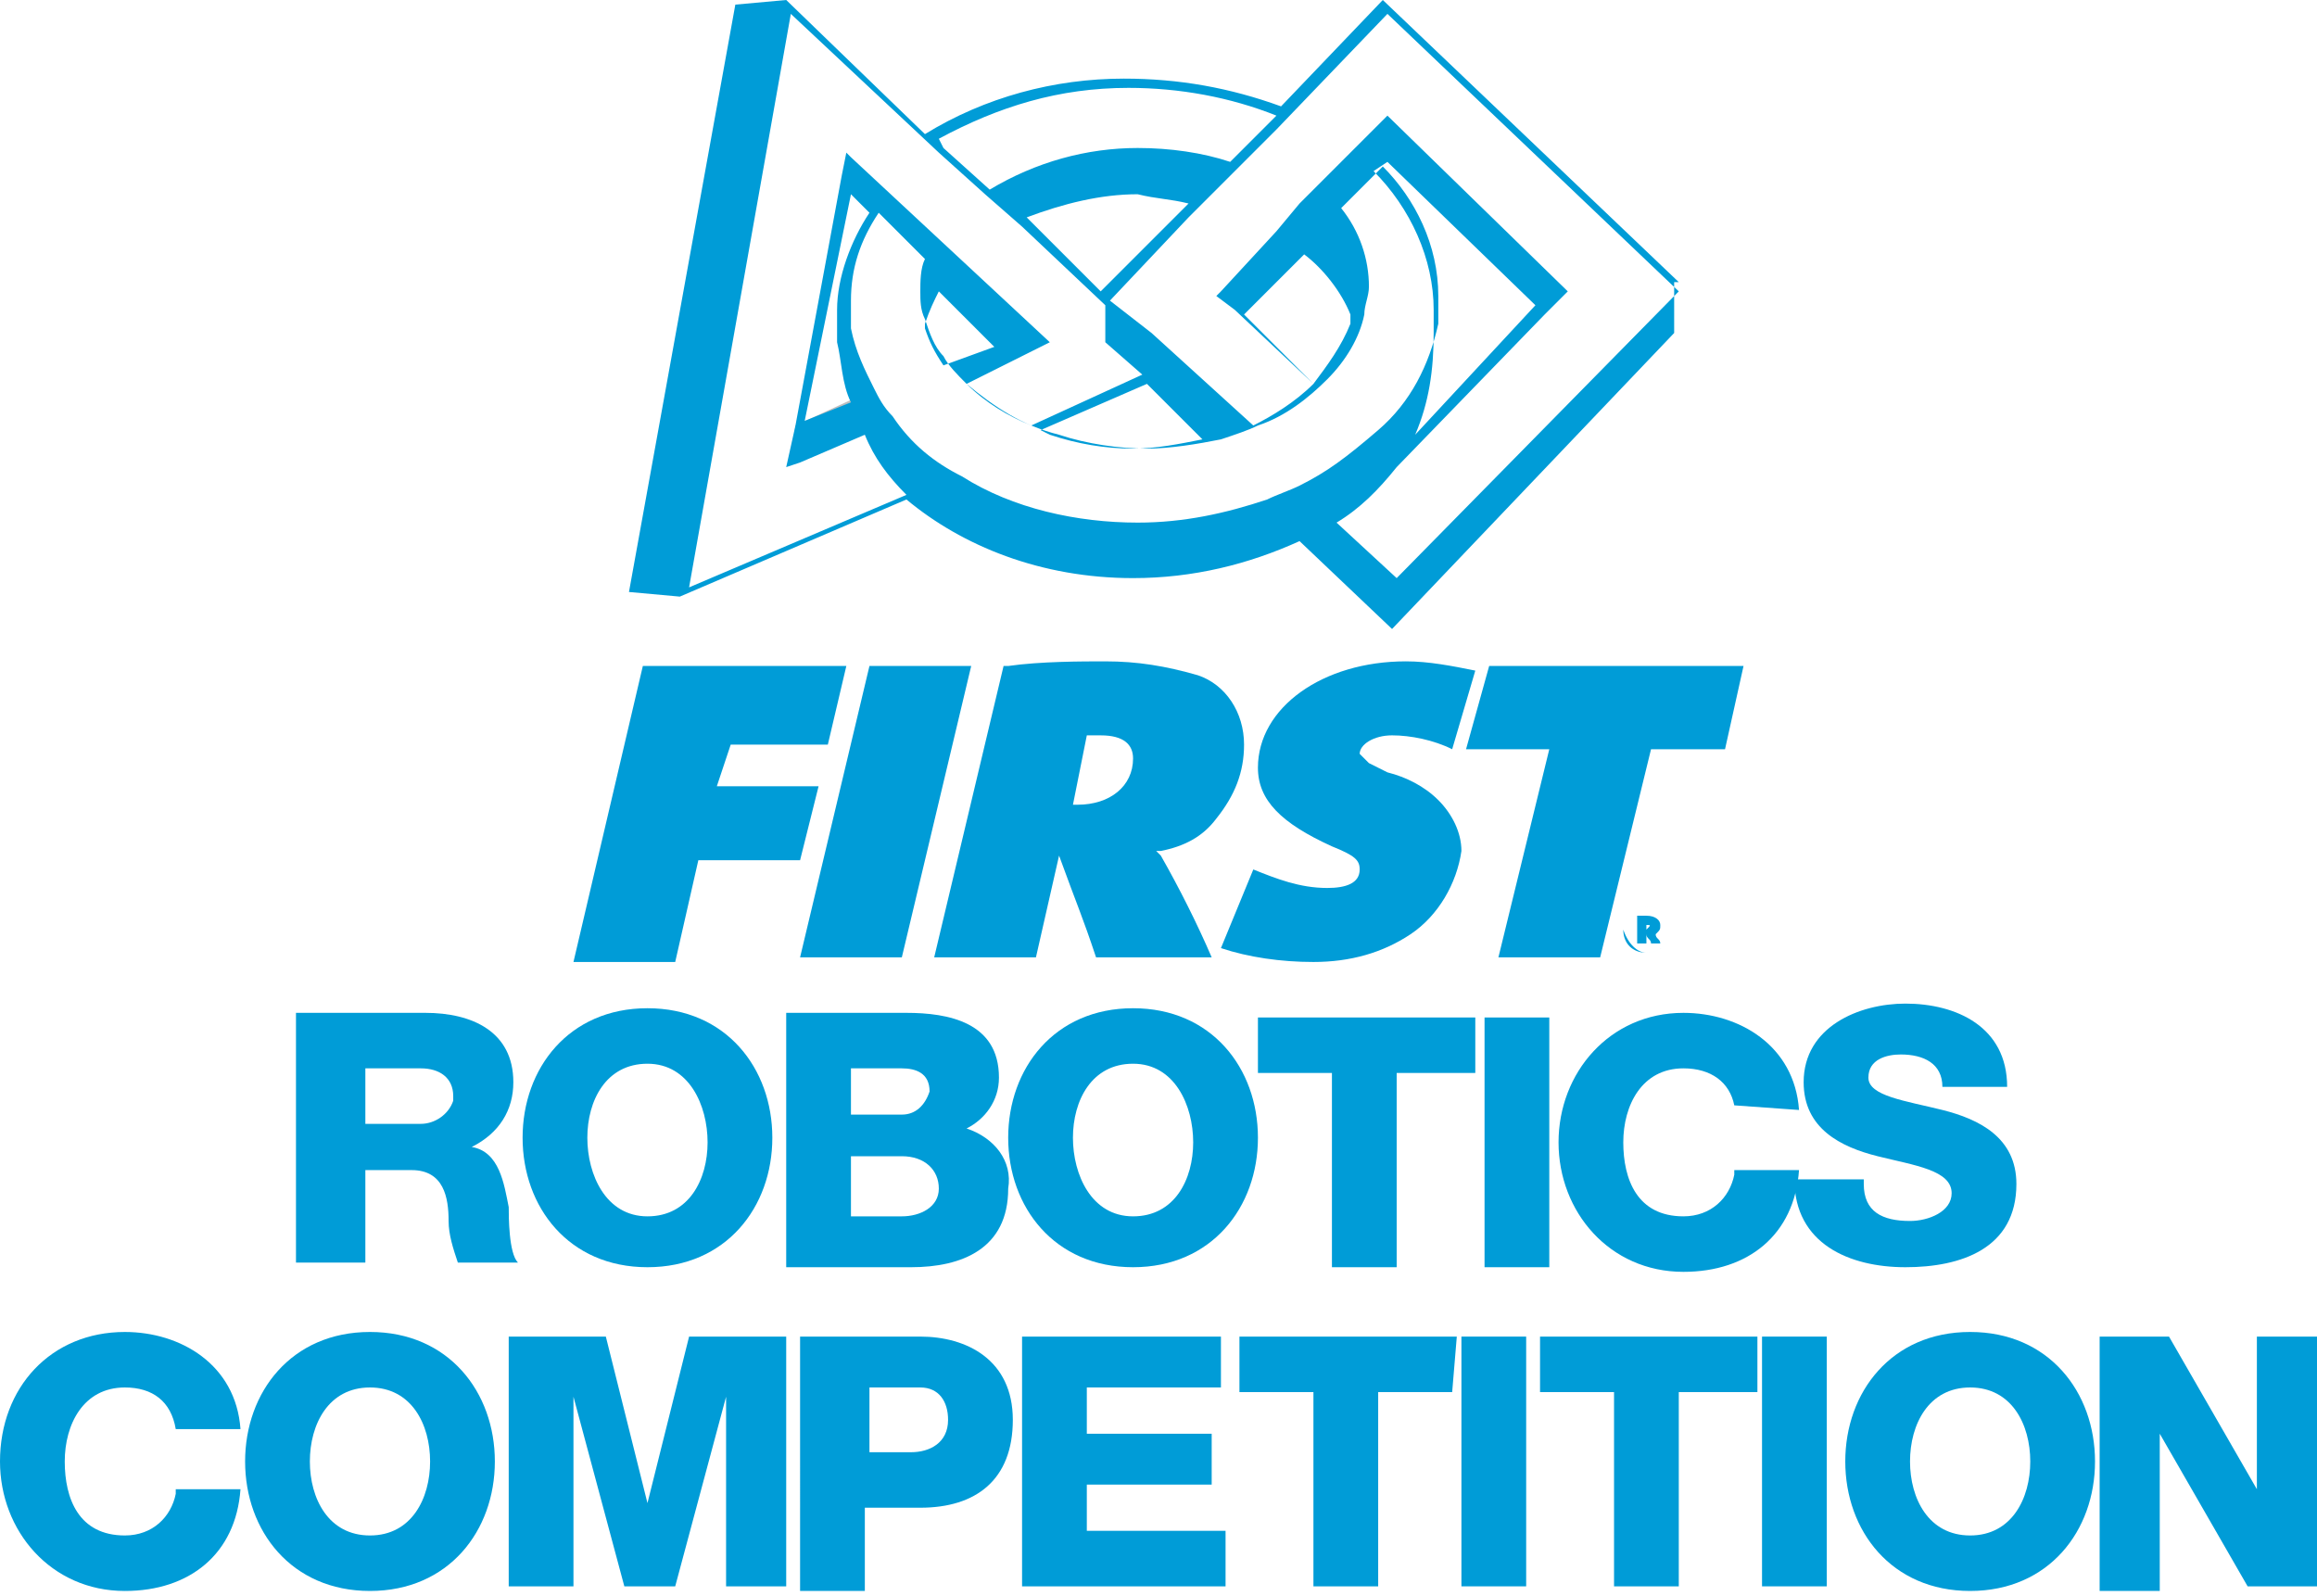<?xml version="1.0" encoding="utf-8"?>
<!-- Generator: Adobe Illustrator 26.0.2, SVG Export Plug-In . SVG Version: 6.00 Build 0)  -->
<svg version="1.1" id="Layer_2_00000101090940547026501170000011348645105961246618_"
	 xmlns="http://www.w3.org/2000/svg" xmlns:xlink="http://www.w3.org/1999/xlink" x="0px" y="0px" viewBox="0 0 50.1 34.5"
	 style="enable-background:new 0 0 50.1 34.5;" xml:space="preserve">
<style type="text/css">
	.st0{fill:#009CD7;}
	.st1{fill:#BCBEC0;}
	.st2{fill:none;}
</style>
<g>
	<path class="st0" d="M6.4,21.9h2.8c1,0,1.9,0.4,1.9,1.5c0,0.6-0.3,1.1-0.9,1.4l0,0c0.6,0.1,0.7,0.8,0.8,1.3c0,0.2,0,1,0.2,1.2H9.9
		c-0.1-0.3-0.2-0.6-0.2-0.9c0-0.5-0.1-1.1-0.8-1.1H7.9v2H6.4V21.9z M7.9,24.3h1.2c0.3,0,0.6-0.2,0.7-0.5c0,0,0-0.1,0-0.1
		c0-0.4-0.3-0.6-0.7-0.6H7.9V24.3z"/>
	<path class="st0" d="M14,21.8c1.7,0,2.7,1.3,2.7,2.8s-1,2.8-2.7,2.8s-2.7-1.3-2.7-2.8C11.3,23.1,12.3,21.8,14,21.8z M14,26.3
		c0.9,0,1.3-0.8,1.3-1.6S14.9,23,14,23s-1.3,0.8-1.3,1.6S13.1,26.3,14,26.3L14,26.3z"/>
	<path class="st0" d="M17,21.9h2.6c0.9,0,2,0.2,2,1.4c0,0.5-0.3,0.9-0.7,1.1c0.6,0.2,1,0.7,0.9,1.3c0,1.3-1,1.7-2.1,1.7H17V21.9z
		 M18.4,24.1h1.1c0.3,0,0.5-0.2,0.6-0.5c0,0,0,0,0,0c0-0.4-0.3-0.5-0.6-0.5h-1.1V24.1z M18.4,26.3h1.1c0.4,0,0.8-0.2,0.8-0.6
		c0-0.4-0.3-0.7-0.8-0.7h-1.1L18.4,26.3z"/>
	<path class="st0" d="M24.5,21.8c1.7,0,2.7,1.3,2.7,2.8s-1,2.8-2.7,2.8c-1.7,0-2.7-1.3-2.7-2.8C21.8,23.1,22.8,21.8,24.5,21.8z
		 M24.5,26.3c0.9,0,1.3-0.8,1.3-1.6S25.4,23,24.5,23c-0.9,0-1.3,0.8-1.3,1.6S23.6,26.3,24.5,26.3L24.5,26.3z"/>
	<path class="st0" d="M31.8,23.2h-1.6v4.2h-1.4v-4.2h-1.6v-1.2h4.7V23.2z"/>
	<path class="st0" d="M32.1,22h1.4v5.4h-1.4V22z"/>
	<path class="st0" d="M37.5,23.9c-0.1-0.5-0.5-0.8-1.1-0.8c-0.9,0-1.3,0.8-1.3,1.6c0,0.8,0.3,1.6,1.3,1.6c0.6,0,1-0.4,1.1-0.9
		c0,0,0-0.1,0-0.1h1.4c-0.1,1.4-1.1,2.2-2.5,2.2c-1.6,0-2.7-1.3-2.7-2.8s1.1-2.8,2.7-2.8c1.2,0,2.4,0.7,2.5,2.1L37.5,23.9z"/>
	<path class="st0" d="M40.3,25.6c0,0.6,0.4,0.8,1,0.8c0.4,0,0.9-0.2,0.9-0.6c0-0.5-0.8-0.6-1.6-0.8c-0.8-0.2-1.6-0.6-1.6-1.6
		c0-1.2,1.2-1.7,2.2-1.7c1.1,0,2.2,0.5,2.2,1.8h-1.4c0-0.5-0.4-0.7-0.9-0.7c-0.3,0-0.7,0.1-0.7,0.5c0,0.4,0.8,0.5,1.6,0.7
		c0.8,0.2,1.6,0.6,1.6,1.6c0,1.4-1.2,1.8-2.4,1.8c-1.2,0-2.4-0.5-2.4-1.9H40.3z"/>
	<path class="st0" d="M3.8,30.9C3.7,30.3,3.3,30,2.7,30c-0.9,0-1.3,0.8-1.3,1.6c0,0.8,0.3,1.6,1.3,1.6c0.6,0,1-0.4,1.1-0.9
		c0,0,0-0.1,0-0.1h1.4c-0.1,1.4-1.1,2.2-2.5,2.2c-1.6,0-2.7-1.3-2.7-2.8c0-1.6,1.1-2.8,2.7-2.8c1.2,0,2.4,0.7,2.5,2.1L3.8,30.9z"/>
	<path class="st0" d="M8,28.8c1.7,0,2.7,1.3,2.7,2.8s-1,2.8-2.7,2.8s-2.7-1.3-2.7-2.8C5.3,30.1,6.3,28.8,8,28.8z M8,33.2
		c0.9,0,1.3-0.8,1.3-1.6S8.9,30,8,30s-1.3,0.8-1.3,1.6C6.7,32.4,7.1,33.2,8,33.2z"/>
	<path class="st0" d="M11,28.9h2.1l0.9,3.6h0l0.9-3.6H17v5.4h-1.3v-4.1h0l-1.1,4.1h-1.1l-1.1-4.1l0,0v4.1H11V28.9z"/>
	<path class="st0" d="M17.3,28.9h2.6c1,0,2,0.5,2,1.8c0,1.3-0.8,1.9-2,1.9h-1.2v1.8h-1.4V28.9z M18.7,31.4h1c0.4,0,0.8-0.2,0.8-0.7
		c0-0.4-0.2-0.7-0.6-0.7c0,0-0.1,0-0.1,0h-1V31.4z"/>
	<path class="st0" d="M22.1,28.9h4.3V30h-2.9v1h2.7v1.1h-2.7v1h3v1.2h-4.4V28.9z"/>
	<path class="st0" d="M31.4,30.1h-1.6v4.2h-1.4v-4.2h-1.6v-1.2h4.7L31.4,30.1z"/>
	<path class="st0" d="M31.6,28.9H33v5.4h-1.4V28.9z"/>
	<path class="st0" d="M37.9,30.1h-1.6v4.2h-1.4v-4.2h-1.6v-1.2h4.7V30.1z"/>
	<path class="st0" d="M38.1,28.9h1.4v5.4h-1.4V28.9z"/>
	<path class="st0" d="M42.6,28.8c1.7,0,2.7,1.3,2.7,2.8s-1,2.8-2.7,2.8s-2.7-1.3-2.7-2.8C39.9,30.1,40.9,28.8,42.6,28.8z M42.6,33.2
		c0.9,0,1.3-0.8,1.3-1.6S43.5,30,42.6,30s-1.3,0.8-1.3,1.6C41.3,32.4,41.7,33.2,42.6,33.2z"/>
	<path class="st0" d="M45.4,28.9h1.5l1.9,3.3h0v-3.3h1.3v5.4h-1.5L46.7,31h0v3.4h-1.3L45.4,28.9z"/>
	<path class="st1" d="M17.2,9.2L17.1,10l1.6-0.7c-0.1-0.2-0.2-0.4-0.2-0.7L17.2,9.2z"/>
	<line class="st2" x1="17.2" y1="9.2" x2="17.2" y2="9.2"/>
	<path class="st0" d="M36.3,6.1L36.3,6.1L29.9,0l-2.2,2.3c-1.1-0.4-2.2-0.6-3.4-0.6c-1.5,0-3,0.4-4.3,1.2l-3-2.9l0,0l0,0l-1.1,0.1
		l-2.3,12.7l1.1,0.1l0,0l4.9-2.1l0,0c1.2,1,2.9,1.7,4.9,1.7c1.3,0,2.5-0.3,3.6-0.8l2,1.9l6.1-6.4V6.1L36.3,6.1L36.3,6.1z M24.4,1.9
		c1.1,0,2.2,0.2,3.2,0.6l0,0l-1,1l0,0c-0.6-0.2-1.3-0.3-2-0.3c-1.1,0-2.2,0.3-3.2,0.9l0,0l-1-0.9L20.3,3C21.6,2.3,22.9,1.9,24.4,1.9
		z M25.7,4.4l-1.9,1.9l-1.6-1.6c0.8-0.3,1.6-0.5,2.4-0.5C25,4.3,25.3,4.3,25.7,4.4z M14.9,12.7l2.2-12.4l3.2,3l1,0.9l0.8,0.7
		l1.8,1.7v0.8l0.8,0.7l-2.4,1.1c-0.5-0.2-1-0.5-1.4-0.9c0,0,0,0,0,0l1.8-0.9l-4.3-4l-0.1-0.1l-0.1,0.5l-1,5.4L17,10.1l0.3-0.1l0,0
		l1.4-0.6c0.2,0.5,0.5,0.9,0.9,1.3L14.9,12.7z M25,8.5l1,1c-0.5,0.1-1,0.2-1.5,0.2c-0.6,0-1.2-0.1-1.8-0.3l-0.2-0.1l2.3-1L25,8.5z
		 M20.4,7.9C20.4,7.8,20.4,7.8,20.4,7.9c-0.2-0.3-0.3-0.5-0.4-0.8c0,0,0-0.1,0-0.1c0.1-0.3,0.2-0.5,0.3-0.7l1.2,1.2L20.4,7.9z
		 M18.1,7.3C18.1,7.3,18.1,7.3,18.1,7.3c0,0,0,0.1,0,0.1c0.1,0.4,0.1,0.9,0.3,1.3l0,0l-1,0.4l1-4.9l0.4,0.4
		c-0.4,0.6-0.7,1.4-0.7,2.1C18.1,6.9,18.1,7.1,18.1,7.3L18.1,7.3z M28.1,10.5c-0.2,0.1-0.5,0.2-0.7,0.3c-0.9,0.3-1.8,0.5-2.8,0.5
		c-1.3,0-2.7-0.3-3.8-1c-0.6-0.3-1.1-0.7-1.5-1.3c-0.2-0.2-0.3-0.4-0.4-0.6c-0.2-0.4-0.4-0.8-0.5-1.3c0-0.2,0-0.4,0-0.6
		c0-0.7,0.2-1.3,0.6-1.9l1,1c-0.1,0.2-0.1,0.5-0.1,0.7c0,0.2,0,0.4,0.1,0.6c0.1,0.3,0.2,0.6,0.4,0.8c0.1,0.2,0.3,0.4,0.5,0.6
		c0.6,0.5,1.2,0.9,2,1.1c0.6,0.2,1.3,0.3,1.9,0.3c0.5,0,1.1-0.1,1.6-0.2c0.3-0.1,0.6-0.2,0.8-0.3c0.6-0.2,1.1-0.6,1.5-1
		c0.4-0.4,0.7-0.9,0.8-1.4c0-0.2,0.1-0.4,0.1-0.6c0-0.6-0.2-1.2-0.6-1.7l0.9-0.9c0.7,0.7,1.2,1.7,1.2,2.8c0,0.2,0,0.4,0,0.6
		c-0.2,0.9-0.6,1.7-1.3,2.3C29.1,9.9,28.7,10.2,28.1,10.5z M28.4,8.3l-1.5-1.5l1.3-1.3c0.4,0.3,0.8,0.8,1,1.3c0,0.1,0,0.2,0,0.2
		C29,7.5,28.7,7.9,28.4,8.3z M31,7.2c0-0.2,0-0.4,0-0.5c0-1.1-0.5-2.2-1.3-3L30,3.5l3.2,3.1l-2.6,2.8C30.9,8.7,31,8,31,7.2
		C31,7.3,31,7.2,31,7.2z M30.2,12.5l-1.3-1.2c0.5-0.3,0.9-0.7,1.3-1.2l0,0l3.2-3.3l0.1-0.1l0.4-0.4L30,2.5l-0.9,0.9l-1,1L27.6,5
		l-1.2,1.3l0,0l-0.1,0.1l0.4,0.3l1.7,1.6c-0.4,0.4-0.9,0.7-1.3,0.9l0,0l-1.1-1l-1.1-1L24,6.5l1.7-1.8l0.9-0.9l1-1L30,0.3l6.3,6
		L30.2,12.5z"/>
	<path class="st0" d="M13.9,14.4h4.4l-0.4,1.7h-2.1L15.5,17h2.2l-0.4,1.6h-2.2l-0.5,2.2h-2.2L13.9,14.4z"/>
	<path class="st0" d="M18.8,14.4h2.2l-1.5,6.3h-2.2L18.8,14.4z"/>
	<path class="st0" d="M21.7,14.4l0.1,0c0.7-0.1,1.6-0.1,2.1-0.1c0.7,0,1.3,0.1,2,0.3c0.6,0.2,1,0.8,1,1.5c0,0.6-0.2,1.1-0.6,1.6
		c-0.3,0.4-0.7,0.6-1.2,0.7l-0.1,0c0,0,0.1,0.1,0.1,0.1c0.4,0.7,0.8,1.5,1.1,2.2h-2.5c-0.3-0.9-0.4-1.1-0.8-2.2l-0.5,2.2h-2.2
		L21.7,14.4z M23.3,17.4c0.7,0,1.2-0.4,1.2-1c0-0.3-0.2-0.5-0.7-0.5c-0.1,0-0.2,0-0.3,0l-0.3,1.5C23.2,17.4,23.3,17.4,23.3,17.4
		L23.3,17.4z"/>
	<path class="st0" d="M32.2,14.4h5.5l-0.4,1.8h-1.6l-1.1,4.5h-2.2l1.1-4.5h-1.8L32.2,14.4z"/>
	<path class="st0" d="M35.6,19.6c0.3,0,0.5,0.2,0.5,0.5c0,0.3-0.2,0.5-0.5,0.5s-0.5-0.2-0.5-0.5C35.1,19.8,35.3,19.6,35.6,19.6z
		 M35.6,20.6c0.3,0,0.5-0.2,0.5-0.5c0-0.3-0.2-0.5-0.5-0.5c-0.3,0-0.5,0.2-0.5,0.5c0,0,0,0,0,0C35.2,20.4,35.4,20.6,35.6,20.6z
		 M35.4,19.8L35.4,19.8h0.2c0.2,0,0.3,0.1,0.3,0.2c0,0.1,0,0.1-0.1,0.2l0,0l0,0c0,0.1,0.1,0.1,0.1,0.2h-0.2c0-0.1-0.1-0.1-0.1-0.2
		v0.2h-0.2L35.4,19.8z M35.6,20.1C35.7,20.1,35.7,20.1,35.6,20.1c0.1-0.1,0.1-0.1,0-0.1h0L35.6,20.1L35.6,20.1z"/>
	<path class="st0" d="M26.4,20.5c0.6,0.2,1.3,0.3,2,0.3c0.8,0,1.5-0.2,2.1-0.6c0.6-0.4,1-1.1,1.1-1.8c0-0.4-0.2-0.8-0.5-1.1
		c-0.3-0.3-0.7-0.5-1.1-0.6l-0.4-0.2c-0.1-0.1-0.2-0.2-0.2-0.2c0-0.2,0.3-0.4,0.7-0.4c0.4,0,0.9,0.1,1.3,0.3l0.5-1.7
		c-0.5-0.1-1-0.2-1.5-0.2c-1.8,0-3.2,1-3.2,2.3c0,0.7,0.5,1.2,1.6,1.7c0.5,0.2,0.6,0.3,0.6,0.5c0,0.3-0.3,0.4-0.7,0.4
		c-0.6,0-1.1-0.2-1.6-0.4l0,0L26.4,20.5z"/>
</g>
</svg>
